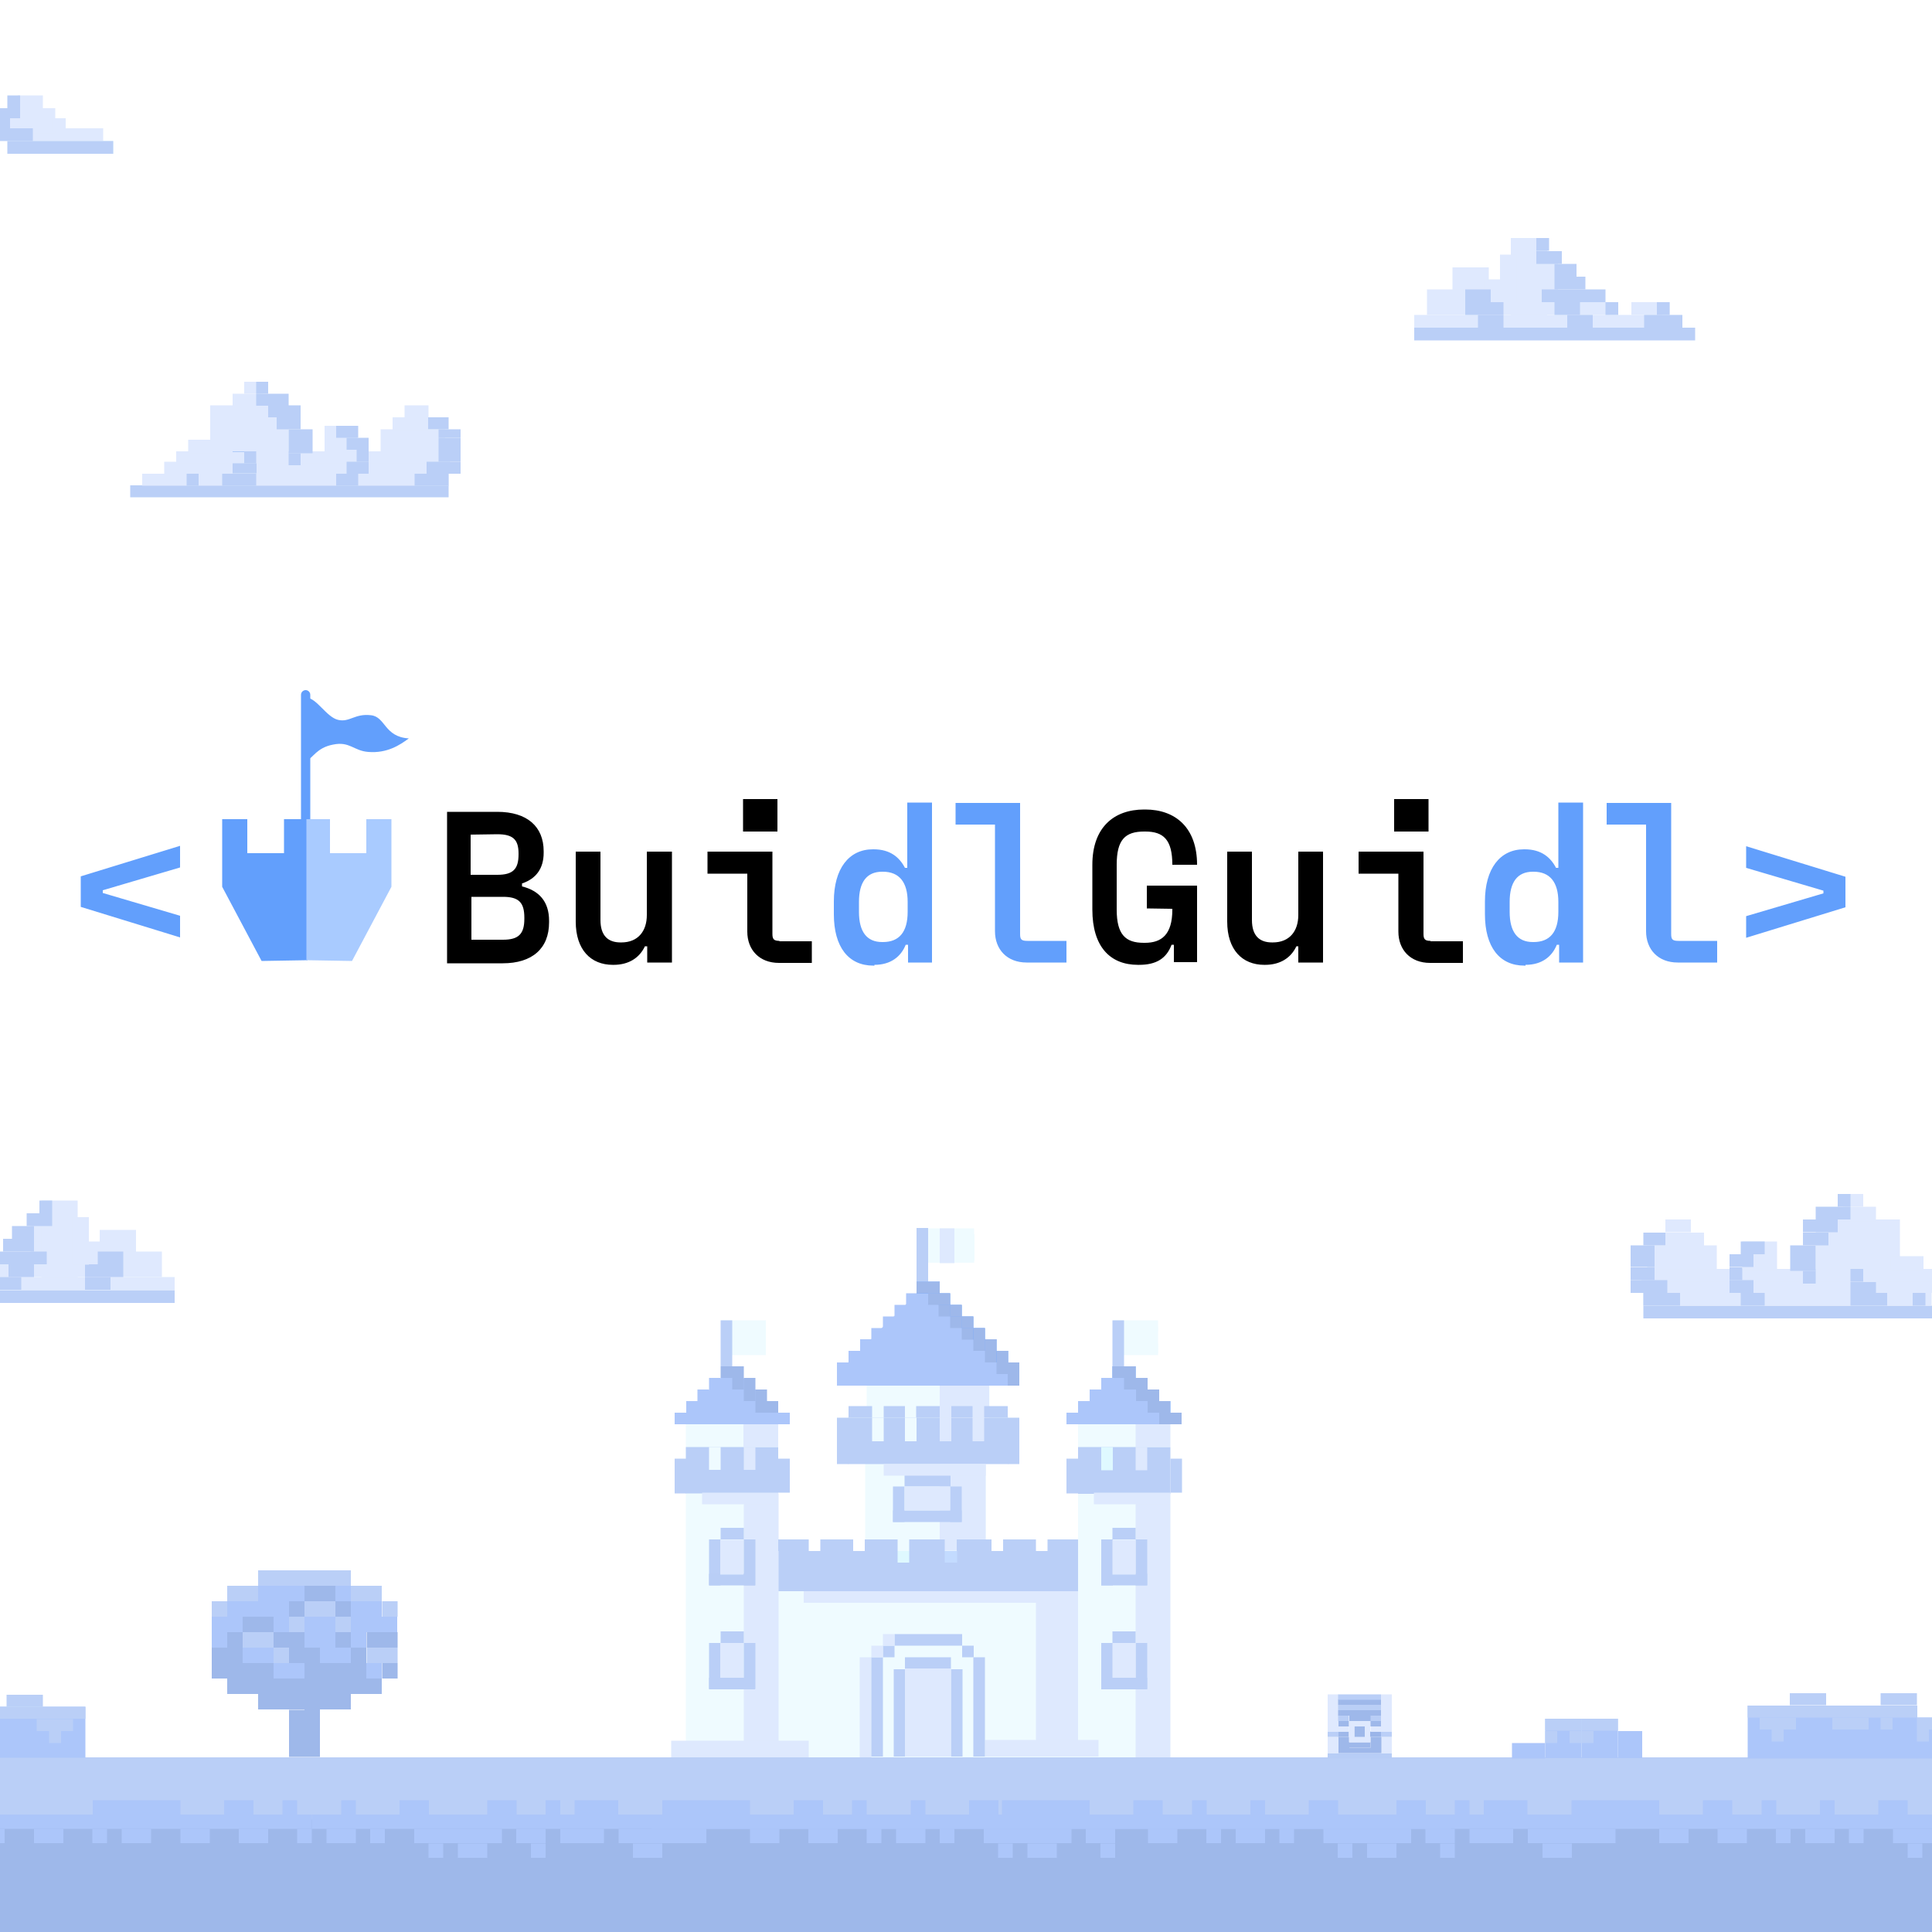 <?xml version="1.0" encoding="utf-8"?>
<!-- Generator: Adobe Illustrator 19.0.0, SVG Export Plug-In . SVG Version: 6.00 Build 0)  -->
<svg version="1.1" id="Layer_1" xmlns="http://www.w3.org/2000/svg" xmlns:xlink="http://www.w3.org/1999/xlink" x="0px" y="0px"
	 viewBox="0 0 500 500" style="enable-background:new 0 0 500 500;" xml:space="preserve">
<style type="text/css">
	.st0{fill:#FFFFFF;}
	.st1{fill:#629FFC;}
	.st2{fill:#A9CBFF;}
	.st3{fill:#ACC6FA;}
	.st4{fill:#DFF9FF;}
	.st5{fill:#EFFBFF;}
	.st6{fill:#BACFF7;}
	.st7{fill:#DEE9FE;}
	.st8{fill:#9EB8EA;}
	.st9{fill:#C3DBFF;}
	.st10{fill:#B9CEF6;}
	.st11{fill:#B7CDF6;}
	.st12{fill:#DFE9FE;}
	.st13{fill:#9AB5E9;}
	.st14{fill:#BACFF6;}
	.st15{fill:#7EAEF5;}
</style>
<rect x="0" class="st0" width="500" height="500"/>
<path class="st1" d="M80.3,214.8v-35c0-0.6-0.5-1.2-1.2-1.2c-0.6,0-1.2,0.5-1.2,1.2v35c0,0.6,0.5,1.2,1.2,1.2
	C79.8,216.1,80.3,215.5,80.3,214.8z"/>
<path class="st1" d="M67.7,248.7l-10.2-19.2V212H64v8.8h9.5V212h6.1v36.5L67.7,248.7z"/>
<path class="st2" d="M91.1,248.7l10.2-19.2V212h-6.5v8.8h-9.4V212h-6.1v36.5L91.1,248.7z"/>
<path class="st1" d="M79.4,180.6c2.5,0,5.1,5,8.1,5.7c3,0.7,4.3-1.7,8.5-1.2c3.8,0.4,3.4,5.6,9.8,6c-2.3,1.7-5.6,3.9-10.5,3.5
	c-3.8-0.3-4.8-2.8-9.1-1.9c-4.3,0.8-5.3,3.6-6.7,4C79.4,188.6,79.4,180.6,79.4,180.6z"/>
<path class="st1" d="M46.6,237l-20-5.9v-0.7l20-5.9v-5.6l-25.7,7.9v7.9l25.7,7.9V237z M226.3,249.7c4.3,0,6.9-2.2,8.1-5.2h0.6v4.6
	h6.2v-41.4h-6.4v16.9h-0.6c-1.4-2.7-3.8-4.8-8.1-4.8h-0.2c-6.2,0-10.1,5-10.1,13.5v3.3c0,8.5,3.8,13.3,10.2,13.3h0.3V249.7z
	 M228.3,243.8c-4,0-6-2.7-6-7.8v-2.6c0-5.1,2-7.8,6-7.8h0.2c4.2,0,6.4,2.7,6.4,7.8v2.6c0,5.2-2.2,7.8-6.4,7.8H228.3z M265.9,243.5
	c-1.6,0-1.9-0.4-1.9-1.8v-33.9h-16.7v5.6h10.2V241c0,4.7,3.1,8.1,8.2,8.1H276v-5.6L265.9,243.5L265.9,243.5z M394.8,249.7
	c4.3,0,6.9-2.2,8.1-5.2h0.6v4.6h6.2v-41.4h-6.4v16.9h-0.6c-1.4-2.7-3.8-4.8-8.1-4.8h-0.2c-6.2,0-10.1,5-10.1,13.5v3.3
	c0,8.5,3.8,13.3,10.2,13.3h0.3V249.7z M396.7,243.8c-4,0-6-2.7-6-7.8v-2.6c0-5.1,2-7.8,6-7.8h0.2c4.2,0,6.4,2.7,6.4,7.8v2.6
	c0,5.2-2.2,7.8-6.4,7.8H396.7z M434.4,243.5c-1.6,0-1.9-0.4-1.9-1.8v-33.9h-16.7v5.6H426V241c0,4.7,3.1,8.1,8.2,8.1h10.2v-5.6
	L434.4,243.5L434.4,243.5z M477.6,234.8v-7.9l-25.7-7.9v5.6l20,5.9v0.7l-20,5.9v5.6L477.6,234.8z"/>
<path d="M135.2,228.6c3.5-1.2,5.5-3.8,5.5-7.9v-0.4c0-6.4-4.3-10.2-12-10.2h-13v39.2h14.4c7.6,0,12-3.8,12-10.6v-0.4
	c0-5-2.6-7.8-7-8.9V228.6z M128.7,215.9c4.1,0,5.5,1.4,5.5,5v0.2c0,3.8-1.4,5.3-5.5,5.3h-6.9v-10.4L128.7,215.9L128.7,215.9z
	 M135.7,237.8c0,3.9-1.5,5.4-5.5,5.4H122v-11.1h8.2c4.1,0,5.5,1.5,5.5,5.4V237.8z M167.4,220.4v16.4c0,4.2-2.3,7.1-6.6,7.1h-0.2
	c-3.2,0-5.2-1.7-5.2-5.8v-17.7H149v18.1c0,7.3,3.9,11.2,9.6,11.2h0.2c3.9,0,6.7-1.8,8.1-4.8h0.6v4.2h6.4v-28.7H167.4z M192.3,206.8
	v8.4h8.9v-8.4H192.3z M201.8,243.5c-1.5,0-1.9-0.4-1.9-1.8v-21.3h-16.8v5.7h10.3v15c0,4.7,3.1,8.1,8.2,8.1h8.5v-5.6h-8.4V243.5z
	 M303.4,235.2v0.2c0,6.5-2.8,8.6-7.1,8.6H296c-4.7,0-7-2.1-7-8.6v-11.6c0-6.5,2.2-8.6,7.1-8.6h0.3c4.7,0,7,2.1,7,8.6h6.4
	c0-9.6-5.6-14.3-13.4-14.3h-0.3c-7.9,0-13.4,4.7-13.4,14.3v11.6c0,9.6,4.6,14.3,11.8,14.3h0.3c4.5,0,7.1-1.7,8.4-5.2h0.6v4.5h6
	v-19.8h-13v5.9L303.4,235.2L303.4,235.2z M336,220.4v16.4c0,4.2-2.3,7.1-6.6,7.1h-0.2c-3.2,0-5.2-1.7-5.2-5.8v-17.7h-6.4v18.1
	c0,7.3,3.9,11.2,9.6,11.2h0.2c3.9,0,6.7-1.8,8.1-4.8h0.5v4.2h6.4v-28.7H336z M360.8,206.8v8.4h8.9v-8.4H360.8z M370.3,243.5
	c-1.5,0-1.9-0.4-1.9-1.8v-21.3h-16.8v5.7h10.3v15c0,4.7,3.1,8.1,8.2,8.1h8.5v-5.6h-8.4V243.5z"/>
<g>
	<path class="st3" d="M295.1,357.8l-2.4-2.3l-2.8-0.5l-3.3,2.9l-2.6,2.9l-3.4,3.1v3.4h20.7v-3.4l-3.1-3.1L295.1,357.8z"/>
	<path class="st3" d="M193.6,357.8l-2.4-2.3l-2.8-0.5l-3.3,2.9l-2.6,2.9l-3.4,3.1v3.4h20.7v-3.4l-3.1-3.1L193.6,357.8z"/>
	<path class="st3" d="M244.4,335.7l-2.2-1.8l-3.2-0.6l-3,2.4l-2.8,3.4l-2.9,2.5l-3.4,3.4l-2.9,3.2l-3.4,3.4l-2.7,2.5l0.4,2.5l44,0.4
		v-2.9l-3.1-2.9l-2.9-3.5l-3.2-2.6l-2.4-2.9l-3.5-3L244.4,335.7z"/>
	<rect x="238.7" y="319.4" class="st4" width="11.7" height="5.9"/>
	<rect x="238.7" y="317.9" class="st5" width="13.4" height="5.9"/>
	<rect x="289.7" y="343.2" class="st5" width="8.7" height="5.9"/>
	<rect x="188.2" y="343.3" class="st5" width="8.7" height="5.9"/>
	<path class="st5" d="M256.1,356.6h-31.8v8.4l-4.7,1.9v9.1h4.3v25.4h-22.5v-33.7h-23.9v87.4h125.3v-57.4v-30.1H279v30.8l-6.7,1.8
		l-2.2,2.5l-3.9-2.5h-5.1l-3,2.5l-3-2.5V376h6l1.6-1.5l-0.3-6l-2.8-3h-3.5V356.6z"/>
	<rect x="201.4" y="401.4" class="st6" width="77.6" height="10.4"/>
	<rect x="279" y="374.5" class="st6" width="23.9" height="12.1"/>
	<rect x="177.5" y="374.5" class="st6" width="23.9" height="12"/>
	<rect x="219.5" y="366.9" class="st6" width="41.4" height="12"/>
	<rect x="243.2" y="358.6" class="st7" width="12.8" height="8.4"/>
	<rect x="243.2" y="378.9" class="st7" width="11.9" height="22.4"/>
	<rect x="293.9" y="368.5" class="st7" width="9" height="6"/>
	<rect x="293.9" y="386.6" class="st7" width="9" height="68.5"/>
	<rect x="268.1" y="411.8" class="st7" width="10.9" height="42.8"/>
	<rect x="192.4" y="368.5" class="st7" width="9" height="6"/>
	<rect x="192.5" y="386.5" class="st7" width="9" height="68.1"/>
	<rect x="254.9" y="450.3" class="st7" width="29.4" height="4.3"/>
	<rect x="173.7" y="450.5" class="st7" width="35.6" height="4.3"/>
	<rect x="222.5" y="428.9" class="st7" width="3" height="25.9"/>
	<rect x="246.1" y="432" class="st6" width="3" height="22.6"/>
	<rect x="231.3" y="432" class="st6" width="3" height="22.6"/>
	<rect x="234.2" y="428.9" class="st6" width="11.9" height="3"/>
	<rect x="245.9" y="384.7" class="st6" width="3" height="9.2"/>
	<rect x="231.1" y="384.7" class="st6" width="3" height="9.2"/>
	<rect x="234.1" y="381.7" class="st6" width="11.9" height="3"/>
	<rect x="231.1" y="390.9" class="st6" width="17.8" height="3"/>
	<rect x="260.8" y="366.9" class="st6" width="3" height="12"/>
	<rect x="216.6" y="366.9" class="st6" width="3" height="12"/>
	<rect x="254.7" y="363.9" class="st6" width="6.1" height="3"/>
	<rect x="260.8" y="352.6" class="st1" width="3" height="3"/>
	<rect x="216.6" y="352.6" class="st3" width="3" height="3"/>
	<rect x="254.9" y="346.6" class="st1" width="3" height="3"/>
	<rect x="254.9" y="346.6" class="st8" width="3" height="3"/>
	<rect x="254.9" y="349.6" class="st8" width="3" height="3"/>
	<rect x="248.9" y="340.7" class="st1" width="3" height="3"/>
	<rect x="248.9" y="340.7" class="st8" width="3" height="3"/>
	<rect x="248.9" y="343.7" class="st8" width="3" height="3"/>
	<rect x="257.9" y="349.6" class="st1" width="3" height="3"/>
	<rect x="257.9" y="349.6" class="st8" width="3" height="3"/>
	<rect x="257.9" y="352.6" class="st8" width="3" height="3"/>
	<rect x="251.9" y="343.7" class="st1" width="3" height="3"/>
	<rect x="251.9" y="343.7" class="st8" width="3" height="3"/>
	<rect x="251.9" y="346.6" class="st8" width="3" height="3"/>
	<rect x="245.9" y="337.7" class="st1" width="3" height="3"/>
	<rect x="245.9" y="337.7" class="st8" width="3" height="3"/>
	<rect x="245.9" y="340.7" class="st8" width="3" height="3"/>
	<rect x="242.9" y="334.7" class="st1" width="3" height="3"/>
	<rect x="242.9" y="334.7" class="st8" width="3" height="3"/>
	<rect x="242.9" y="337.7" class="st8" width="3" height="3"/>
	<rect x="249.2" y="319.4" class="st5" width="3" height="6.9"/>
	<rect x="222.6" y="346.6" class="st3" width="3" height="3"/>
	<rect x="228.5" y="340.7" class="st3" width="3" height="3"/>
	<rect x="219.6" y="349.6" class="st3" width="3" height="3"/>
	<rect x="225.5" y="343.7" class="st3" width="3" height="3"/>
	<rect x="231.5" y="337.7" class="st3" width="3" height="3"/>
	<rect x="234.5" y="334.7" class="st3" width="3" height="3"/>
	<rect x="219.6" y="363.9" class="st6" width="6.1" height="3"/>
	<rect x="228.7" y="363.9" class="st6" width="5.5" height="3"/>
	<rect x="223.8" y="398.4" class="st6" width="8.5" height="3"/>
	<rect x="235.3" y="398.4" class="st6" width="9.2" height="3"/>
	<rect x="247.6" y="398.4" class="st6" width="9" height="3"/>
	<rect x="259.6" y="398.4" class="st6" width="8.5" height="3"/>
	<rect x="271.1" y="398.4" class="st6" width="7.9" height="3"/>
	<rect x="212.3" y="398.4" class="st6" width="8.5" height="3"/>
	<rect x="201.4" y="398.4" class="st6" width="7.9" height="3"/>
	<rect x="237.1" y="363.9" class="st6" width="6.1" height="3"/>
	<rect x="232.3" y="401.4" class="st4" width="3" height="3"/>
	<rect x="234.2" y="366.9" class="st5" width="3" height="6.1"/>
	<rect x="244.5" y="401.4" class="st9" width="3.2" height="3"/>
	<rect x="246.2" y="363.9" class="st6" width="5.5" height="3"/>
	<rect x="225.7" y="366.9" class="st5" width="3" height="6.1"/>
	<rect x="243.2" y="366.9" class="st7" width="3" height="6.1"/>
	<rect x="251.7" y="366.9" class="st7" width="3" height="6.1"/>
	<rect x="216.6" y="355.6" class="st3" width="47.2" height="3"/>
	<rect x="239.2" y="323.8" class="st5" width="12.9" height="3"/>
	<rect x="237.2" y="317.8" class="st6" width="3" height="13.9"/>
	<rect x="237.2" y="331.7" class="st1" width="6" height="3"/>
	<rect x="237.2" y="331.7" class="st8" width="6" height="3"/>
	<rect x="240.2" y="334.7" class="st8" width="3" height="3"/>
	<rect x="293.9" y="398.4" class="st6" width="3" height="11.9"/>
	<rect x="285" y="398.4" class="st6" width="3" height="11.9"/>
	<rect x="287.9" y="395.4" class="st6" width="6" height="3"/>
	<rect x="285" y="407.3" class="st6" width="11.9" height="3"/>
	<rect x="276" y="377.5" class="st6" width="3" height="9"/>
	<rect x="279" y="362.6" class="st3" width="3" height="3"/>
	<rect x="296.7" y="343.3" class="st5" width="3" height="6.9"/>
	<rect x="288.2" y="341.7" class="st5" width="11.5" height="3"/>
	<rect x="288.2" y="347.7" class="st5" width="11.5" height="3"/>
	<rect x="287.9" y="341.7" class="st6" width="3" height="11.9"/>
	<rect x="299.9" y="362.6" class="st1" width="3" height="6"/>
	<rect x="302.9" y="377.5" class="st6" width="3" height="8.8"/>
	<rect x="293.9" y="374.5" class="st7" width="3" height="6"/>
	<rect x="285" y="374.5" class="st4" width="3" height="6"/>
	<rect x="287.9" y="353.6" class="st1" width="6" height="3"/>
	<rect x="282" y="359.6" class="st3" width="3" height="3"/>
	<rect x="296.9" y="359.6" class="st1" width="3" height="3"/>
	<rect x="293.9" y="356.6" class="st1" width="3" height="3"/>
	<rect x="285" y="356.6" class="st3" width="3" height="3"/>
	<rect x="276" y="365.6" class="st3" width="29.8" height="3"/>
	<rect x="293.9" y="425.2" class="st6" width="3" height="11.9"/>
	<rect x="285" y="425.2" class="st6" width="3" height="11.9"/>
	<rect x="287.9" y="422.2" class="st6" width="6" height="3"/>
	<rect x="285" y="434.2" class="st6" width="11.9" height="3"/>
	<rect x="287.9" y="353.6" class="st8" width="6" height="3"/>
	<rect x="297" y="359.6" class="st8" width="3" height="3"/>
	<rect x="294" y="356.6" class="st8" width="3" height="3"/>
	<rect x="290.9" y="356.6" class="st8" width="3.1" height="3"/>
	<rect x="297" y="362.6" class="st8" width="5.8" height="3"/>
	<rect x="300" y="365.6" class="st8" width="5.8" height="3"/>
	<rect x="294" y="359.6" class="st8" width="3" height="3"/>
	<rect x="195.2" y="343.3" class="st5" width="3" height="6.9"/>
	<rect x="186.7" y="341.7" class="st5" width="11.5" height="3"/>
	<rect x="186.7" y="347.7" class="st5" width="11.5" height="3"/>
	<rect x="186.5" y="341.7" class="st6" width="3" height="11.9"/>
	<rect x="192.5" y="398.4" class="st10" width="3" height="11.9"/>
	<rect x="183.5" y="398.4" class="st6" width="3" height="11.9"/>
	<rect x="186.5" y="395.4" class="st6" width="6" height="3"/>
	<rect x="183.5" y="407.3" class="st10" width="11.9" height="3"/>
	<rect x="174.6" y="377.5" class="st6" width="3" height="9"/>
	<rect x="177.6" y="362.6" class="st3" width="3" height="6"/>
	<rect x="198.4" y="362.6" class="st8" width="3" height="6"/>
	<rect x="201.4" y="377.5" class="st6" width="3" height="8.8"/>
	<rect x="192.5" y="374.5" class="st7" width="3" height="5.9"/>
	<rect x="183.5" y="374.5" class="st5" width="3" height="5.9"/>
	<rect x="186.5" y="353.6" class="st8" width="6" height="3"/>
	<rect x="180.5" y="359.6" class="st3" width="3" height="3"/>
	<rect x="195.5" y="359.6" class="st8" width="3" height="3"/>
	<rect x="192.5" y="356.6" class="st8" width="3" height="3"/>
	<rect x="183.5" y="356.6" class="st3" width="3" height="3"/>
	<rect x="174.6" y="365.6" class="st3" width="29.8" height="3"/>
	<rect x="192.5" y="425.2" class="st6" width="3" height="11.9"/>
	<rect x="183.5" y="425.2" class="st6" width="3" height="11.9"/>
	<rect x="186.5" y="422.2" class="st6" width="6" height="3"/>
	<rect x="183.5" y="434.2" class="st6" width="11.9" height="3"/>
	<rect x="189.5" y="356.6" class="st8" width="3" height="3"/>
	<rect x="195.5" y="362.6" class="st8" width="3" height="3"/>
	<rect x="192.5" y="359.6" class="st8" width="3" height="3"/>
	<rect x="225.5" y="428.9" class="st6" width="3" height="25.7"/>
	<rect x="251.9" y="428.9" class="st6" width="3" height="25.7"/>
	<rect x="231.5" y="422.9" class="st6" width="17.5" height="3"/>
	<rect x="228.5" y="425.9" class="st6" width="3" height="3"/>
	<rect x="249" y="425.9" class="st6" width="3" height="3"/>
	<rect x="260.8" y="352.6" class="st8" width="3" height="6"/>
	<rect x="243.2" y="317.9" class="st7" width="3.8" height="9"/>
	<rect x="234.2" y="431.8" class="st7" width="11.9" height="22.8"/>
	<rect x="287.9" y="425.2" class="st7" width="6" height="9"/>
	<rect x="186.4" y="425.2" class="st7" width="6" height="9"/>
	<rect x="287.9" y="398.5" class="st7" width="6" height="9"/>
	<rect x="186.4" y="398.5" class="st7" width="6" height="9"/>
	<rect x="234.1" y="384.7" class="st7" width="11.8" height="6.2"/>
	<rect x="225.5" y="425.9" class="st7" width="3" height="3"/>
	<rect x="228.5" y="422.9" class="st7" width="3" height="3"/>
	<rect x="228.7" y="378.9" class="st7" width="26.4" height="3"/>
	<rect x="181.7" y="386.3" class="st7" width="19.7" height="3"/>
	<rect x="283.1" y="386.3" class="st7" width="19.7" height="3"/>
	<rect x="208" y="411.8" class="st7" width="71" height="3"/>
	<rect x="0" y="454.8" class="st6" width="500" height="31.4"/>
	<rect x="0" y="470.9" class="st8" width="500" height="29.1"/>
	<rect x="168.6" y="469.6" class="st3" width="147.4" height="3.7"/>
	<rect x="297.1" y="473.3" class="st3" width="7.6" height="3.7"/>
	<rect x="259.3" y="465.9" class="st3" width="22.7" height="3.7"/>
	<rect x="293.3" y="465.9" class="st3" width="7.6" height="3.7"/>
	<rect x="308.5" y="465.9" class="st3" width="3.8" height="3.7"/>
	<rect x="312.2" y="473.3" class="st3" width="3.8" height="3.7"/>
	<rect x="316" y="469.6" class="st3" width="147.4" height="3.7"/>
	<rect x="323.6" y="465.9" class="st3" width="3.8" height="3.7"/>
	<rect x="331.1" y="473.3" class="st3" width="3.8" height="3.7"/>
	<rect x="346.2" y="477.1" class="st3" width="3.8" height="3.7"/>
	<rect x="338.7" y="465.9" class="st3" width="7.6" height="3.7"/>
	<rect x="319.8" y="473.3" class="st3" width="7.6" height="3.7"/>
	<rect x="361.4" y="465.9" class="st3" width="7.6" height="3.7"/>
	<rect x="353.8" y="477.1" class="st3" width="7.6" height="3.7"/>
	<rect x="368.9" y="473.3" class="st3" width="7.6" height="3.7"/>
	<rect x="399.2" y="477.1" class="st3" width="7.6" height="3.7"/>
	<rect x="429.4" y="473.3" class="st3" width="7.6" height="3.7"/>
	<rect x="444.5" y="473.3" class="st3" width="7.6" height="3.7"/>
	<rect x="384" y="465.9" class="st3" width="11.3" height="3.7"/>
	<rect x="380.3" y="473.3" class="st3" width="11.3" height="3.7"/>
	<rect x="376.5" y="465.9" class="st3" width="3.8" height="3.7"/>
	<rect x="372.7" y="477.1" class="st3" width="3.8" height="3.7"/>
	<rect x="406.7" y="465.9" class="st3" width="22.7" height="3.7"/>
	<rect x="395.4" y="473.3" class="st3" width="22.7" height="3.7"/>
	<rect x="342.5" y="473.3" class="st3" width="22.7" height="3.7"/>
	<rect x="440.7" y="465.9" class="st3" width="7.6" height="3.7"/>
	<rect x="455.9" y="465.9" class="st3" width="3.8" height="3.7"/>
	<rect x="459.6" y="473.3" class="st3" width="3.8" height="3.7"/>
	<rect x="463.4" y="469.6" class="st3" width="36.6" height="3.7"/>
	<rect x="471" y="465.9" class="st3" width="3.8" height="3.7"/>
	<rect x="478.5" y="473.3" class="st3" width="3.8" height="3.7"/>
	<rect x="493.7" y="477.1" class="st3" width="3.8" height="3.7"/>
	<rect x="486.1" y="465.9" class="st3" width="7.6" height="3.7"/>
	<rect x="467.2" y="473.3" class="st3" width="7.6" height="3.7"/>
	<rect x="489.9" y="473.3" class="st3" width="10.1" height="3.7"/>
	<rect x="0" y="469.6" class="st3" width="80.7" height="3.7"/>
	<rect x="46.7" y="473.3" class="st3" width="7.6" height="3.7"/>
	<rect x="61.8" y="473.3" class="st3" width="7.6" height="3.7"/>
	<rect x="24" y="465.9" class="st3" width="22.7" height="3.7"/>
	<rect x="58" y="465.9" class="st3" width="7.6" height="3.7"/>
	<rect x="73.1" y="465.9" class="st3" width="3.8" height="3.7"/>
	<rect x="76.9" y="473.3" class="st3" width="3.8" height="3.7"/>
	<rect x="80.7" y="469.6" class="st3" width="147.4" height="3.7"/>
	<rect x="88.3" y="465.9" class="st3" width="3.8" height="3.7"/>
	<rect x="95.8" y="473.3" class="st3" width="3.8" height="3.7"/>
	<rect x="110.9" y="477.1" class="st3" width="3.8" height="3.7"/>
	<rect x="103.4" y="465.9" class="st3" width="7.6" height="3.7"/>
	<rect x="84.5" y="473.3" class="st3" width="7.6" height="3.7"/>
	<rect x="0" y="473.3" class="st3" width="1.2" height="3.7"/>
	<rect x="8.8" y="473.3" class="st3" width="7.6" height="3.7"/>
	<rect x="23.9" y="473.3" class="st3" width="3.8" height="3.7"/>
	<rect x="31.5" y="473.3" class="st3" width="7.6" height="3.7"/>
	<rect x="126.1" y="465.9" class="st3" width="7.6" height="3.7"/>
	<rect x="118.5" y="477.1" class="st3" width="7.6" height="3.7"/>
	<rect x="133.6" y="473.3" class="st3" width="7.6" height="3.7"/>
	<rect x="163.8" y="477.1" class="st3" width="7.6" height="3.7"/>
	<rect x="194.1" y="473.3" class="st3" width="7.6" height="3.7"/>
	<rect x="209.2" y="473.3" class="st3" width="7.6" height="3.7"/>
	<rect x="148.7" y="465.9" class="st3" width="11.3" height="3.7"/>
	<rect x="145" y="473.3" class="st3" width="11.3" height="3.7"/>
	<rect x="141.2" y="465.9" class="st3" width="3.8" height="3.7"/>
	<rect x="137.4" y="477.1" class="st3" width="3.8" height="3.7"/>
	<rect x="171.4" y="465.9" class="st3" width="22.7" height="3.7"/>
	<rect x="160.1" y="473.3" class="st3" width="22.7" height="3.7"/>
	<rect x="107.2" y="473.3" class="st3" width="22.7" height="3.7"/>
	<rect x="205.4" y="465.9" class="st3" width="7.6" height="3.7"/>
	<rect x="220.5" y="465.9" class="st3" width="3.8" height="3.7"/>
	<rect x="224.3" y="473.3" class="st3" width="3.8" height="3.7"/>
	<rect x="228.1" y="469.6" class="st3" width="147.4" height="3.7"/>
	<rect x="235.7" y="465.9" class="st3" width="3.8" height="3.7"/>
	<rect x="243.2" y="473.3" class="st3" width="3.8" height="3.7"/>
	<rect x="258.3" y="477.1" class="st3" width="3.8" height="3.7"/>
	<rect x="250.8" y="465.9" class="st3" width="7.6" height="3.7"/>
	<rect x="231.9" y="473.3" class="st3" width="7.6" height="3.7"/>
	<rect x="265.9" y="477.1" class="st3" width="7.6" height="3.7"/>
	<rect x="281" y="473.3" class="st3" width="7.6" height="3.7"/>
	<rect x="284.8" y="477.1" class="st3" width="3.8" height="3.7"/>
	<rect x="254.6" y="473.3" class="st3" width="22.7" height="3.7"/>
</g>
<path class="st11" d="M360.2,453.7h-16.6v1.4h16.6V453.7z"/>
<path class="st12" d="M346.4,449.5h-2.8v4.2h2.8V449.5z"/>
<path class="st8" d="M354.7,450.9h-5.5v1.4h5.5V450.9z"/>
<path class="st12" d="M360.2,449.5h-2.8v4.2h2.8V449.5z"/>
<path class="st8" d="M354.7,449.5v2.8h-5.5v-2.8h-2.8v4.2h11.1v-4.2H354.7z"/>
<path class="st6" d="M360.2,448.1h-2.8v1.4h2.8V448.1z"/>
<path class="st13" d="M357.4,448.1h-2.8v1.4h2.8V448.1z"/>
<path class="st8" d="M353.3,446.8h-2.8v2.8h2.8V446.8z"/>
<path class="st8" d="M349.1,448.1h-2.8v1.4h2.8V448.1z"/>
<path class="st6" d="M346.4,448.1h-2.8v1.4h2.8V448.1z"/>
<path class="st12" d="M360.2,446.8h-5.5v1.4h5.5V446.8z"/>
<path class="st12" d="M353.3,449.5h-2.8v-2.8h-1.4v4.2h5.5v-4.2h-1.4V449.5z"/>
<path class="st12" d="M349.1,446.8h-5.5v1.4h5.5V446.8z"/>
<path class="st8" d="M357.4,445.4h-2.8v1.4h2.8V445.4z"/>
<path class="st12" d="M354.7,445.4h-5.5v1.4h5.5V445.4z"/>
<path class="st8" d="M349.1,445.4h-2.8v1.4h2.8V445.4z"/>
<path class="st12" d="M346.4,438.5h-2.8v8.3h2.8V438.5z"/>
<path class="st10" d="M357.4,444h-2.8v1.4h2.8V444z"/>
<path class="st8" d="M354.7,444h-5.5v1.4h5.5V444z"/>
<path class="st10" d="M349.1,444h-2.8v1.4h2.8V444z"/>
<path class="st8" d="M357.4,442.6h-11.1v1.4h11.1V442.6z"/>
<path class="st14" d="M357.4,441.2h-11.1v1.4h11.1V441.2z"/>
<path class="st8" d="M357.4,439.8h-11.1v1.4h11.1V439.8z"/>
<path class="st12" d="M360.2,438.5h-2.8v8.3h2.8V438.5z"/>
<path class="st6" d="M357.4,438.5h-11.1v1.4h11.1V438.5z"/>
<rect x="33.7" y="125.6" class="st6" width="82.4" height="3.1"/>
<rect x="36.8" y="122.6" class="st12" width="79.3" height="3.1"/>
<rect x="42.5" y="119.5" class="st12" width="73.6" height="3.1"/>
<rect x="45.6" y="116.8" class="st12" width="70.9" height="3.1"/>
<rect x="60.2" y="113.8" class="st15" width="3.1" height="3.1"/>
<rect x="63.2" y="116.8" class="st6" width="3.1" height="3.1"/>
<rect x="60.2" y="119.9" class="st6" width="6.2" height="2.6"/>
<rect x="57.5" y="122.6" class="st6" width="8.8" height="3.1"/>
<rect x="48.3" y="122.6" class="st6" width="3.1" height="3.1"/>
<rect x="98.5" y="111.1" class="st12" width="16.7" height="5.7"/>
<rect x="101.6" y="108" class="st12" width="9.2" height="3.5"/>
<rect x="104.7" y="104.9" class="st12" width="6.2" height="3.1"/>
<rect x="107.3" y="122.6" class="st6" width="8.8" height="3.1"/>
<rect x="110.4" y="119.5" class="st6" width="8.8" height="3.1"/>
<rect x="113.5" y="116.4" class="st6" width="5.7" height="3.1"/>
<rect x="113.5" y="113.3" class="st6" width="5.7" height="3.1"/>
<rect x="113.5" y="111.1" class="st6" width="5.7" height="2.2"/>
<rect x="110.8" y="108" class="st6" width="5.3" height="3.1"/>
<rect x="84" y="110.2" class="st12" width="8.4" height="7"/>
<rect x="54.4" y="104.9" class="st12" width="20.3" height="11.9"/>
<rect x="87" y="122.6" class="st6" width="5.7" height="3.1"/>
<rect x="89.7" y="119.5" class="st6" width="5.7" height="3.1"/>
<rect x="89.7" y="113.3" class="st6" width="5.7" height="3.1"/>
<rect x="87" y="110.2" class="st6" width="5.7" height="3.1"/>
<rect x="92.3" y="116.4" class="st6" width="3.1" height="3.1"/>
<rect x="48.7" y="113.8" class="st12" width="7.9" height="3.5"/>
<rect x="60.2" y="101.9" class="st12" width="7.9" height="3.5"/>
<rect x="63.2" y="98.8" class="st12" width="4.4" height="3.1"/>
<rect x="69.4" y="104.9" class="st6" width="8.4" height="3.1"/>
<rect x="66.3" y="101.9" class="st6" width="8.4" height="3.1"/>
<rect x="71.6" y="108" class="st6" width="6.2" height="3.1"/>
<rect x="74.7" y="111.1" class="st6" width="6.2" height="3.1"/>
<rect x="74.7" y="114.2" class="st6" width="6.2" height="3.1"/>
<rect x="74.7" y="117.3" class="st6" width="3.1" height="3.1"/>
<rect x="66.3" y="98.8" class="st6" width="3.1" height="3.1"/>
<rect x="425.3" y="337.9" class="st6" width="74.7" height="3.3"/>
<rect x="425.3" y="334.6" class="st12" width="74.6" height="3.3"/>
<rect x="425.3" y="331.3" class="st12" width="74.7" height="3.3"/>
<rect x="424.8" y="328.4" class="st12" width="75.2" height="3.3"/>
<rect x="482.2" y="325.1" class="st15" width="3.3" height="3.3"/>
<rect x="478.9" y="328.4" class="st6" width="3.3" height="3.3"/>
<rect x="478.9" y="331.8" class="st6" width="6.6" height="2.8"/>
<rect x="478.9" y="334.6" class="st6" width="9.5" height="3.3"/>
<rect x="495" y="334.6" class="st6" width="3.3" height="3.3"/>
<rect x="426.3" y="322.3" class="st12" width="18" height="6.2"/>
<rect x="431" y="319" class="st12" width="10" height="3.8"/>
<rect x="431" y="315.6" class="st12" width="6.6" height="3.3"/>
<rect x="425.3" y="334.6" class="st6" width="9.5" height="3.3"/>
<rect x="422" y="331.3" class="st6" width="9.5" height="3.3"/>
<rect x="422" y="328" class="st6" width="6.2" height="3.3"/>
<rect x="422" y="324.6" class="st6" width="6.2" height="3.3"/>
<rect x="422" y="322.3" class="st6" width="6.2" height="2.4"/>
<rect x="425.3" y="319" class="st6" width="5.7" height="3.3"/>
<rect x="450.9" y="321.3" class="st12" width="9" height="7.6"/>
<rect x="469.9" y="315.6" class="st12" width="21.8" height="12.8"/>
<rect x="450.5" y="334.6" class="st6" width="6.2" height="3.3"/>
<rect x="447.6" y="331.3" class="st6" width="6.2" height="3.3"/>
<rect x="447.6" y="324.6" class="st6" width="6.2" height="3.3"/>
<rect x="450.5" y="321.3" class="st6" width="6.2" height="3.3"/>
<rect x="447.6" y="328" class="st6" width="3.3" height="3.3"/>
<rect x="489.3" y="325.1" class="st12" width="8.5" height="3.8"/>
<rect x="477" y="312.3" class="st12" width="8.5" height="3.8"/>
<rect x="477.5" y="309" class="st12" width="4.7" height="3.3"/>
<rect x="466.6" y="315.6" class="st6" width="9" height="3.3"/>
<rect x="469.9" y="312.3" class="st6" width="9" height="3.3"/>
<rect x="466.6" y="319" class="st6" width="6.6" height="3.3"/>
<rect x="463.3" y="322.3" class="st6" width="6.6" height="3.3"/>
<rect x="463.3" y="325.6" class="st6" width="6.6" height="3.3"/>
<rect x="466.6" y="328.9" class="st6" width="3.3" height="3.3"/>
<rect x="475.6" y="309" class="st6" width="3.3" height="3.3"/>
<rect x="399.7" y="67.3" class="st12" width="3.5" height="6.4"/>
<rect x="375.9" y="69.2" class="st12" width="9.4" height="7.1"/>
<rect x="384.1" y="72.3" class="st12" width="19.1" height="6.4"/>
<rect x="369.3" y="74.9" class="st12" width="10.4" height="3.3"/>
<rect x="391" y="61.6" class="st12" width="9.4" height="23.1"/>
<rect x="422.2" y="78.2" class="st12" width="9.9" height="3.3"/>
<rect x="369.3" y="78.2" class="st12" width="47.2" height="3.3"/>
<rect x="366" y="81.5" class="st12" width="64.2" height="3.3"/>
<rect x="366" y="84.8" class="st6" width="72.7" height="3.3"/>
<rect x="425.5" y="81.5" class="st6" width="9.9" height="3.3"/>
<rect x="402.3" y="78.2" class="st6" width="6.6" height="3.3"/>
<rect x="402.3" y="71.6" class="st6" width="8" height="3.3"/>
<rect x="402.3" y="68.3" class="st6" width="5.7" height="3.3"/>
<rect x="405.6" y="81.5" class="st6" width="6.6" height="3.3"/>
<rect x="382.5" y="81.5" class="st6" width="6.6" height="3.3"/>
<rect x="379.2" y="74.9" class="st6" width="6.6" height="3.3"/>
<rect x="397.6" y="65" class="st6" width="6.6" height="3.3"/>
<rect x="379.2" y="78.2" class="st6" width="9.9" height="3.3"/>
<rect x="399" y="74.9" class="st6" width="16.5" height="3.3"/>
<rect x="428.8" y="78.2" class="st6" width="3.3" height="3.3"/>
<rect x="415.5" y="78.2" class="st6" width="3.3" height="3.3"/>
<rect x="397.6" y="61.6" class="st6" width="3.3" height="3.3"/>
<rect x="388.2" y="65.9" class="st12" width="4.3" height="12.3"/>
<rect x="7.9" y="316.4" class="st12" width="3.5" height="6.4"/>
<rect x="25.8" y="318.3" class="st12" width="9.4" height="7.1"/>
<rect x="7.9" y="321.3" class="st12" width="19.1" height="6.4"/>
<rect x="31.5" y="323.9" class="st12" width="10.4" height="3.3"/>
<rect x="10.7" y="310.7" class="st12" width="9.4" height="23.1"/>
<rect x="0" y="327.2" class="st12" width="41.9" height="3.3"/>
<rect x="0" y="330.5" class="st12" width="45.2" height="3.3"/>
<rect x="0" y="333.9" class="st6" width="45.2" height="3.3"/>
<rect x="2.2" y="327.2" class="st6" width="6.6" height="3.3"/>
<rect x="0.8" y="320.6" class="st6" width="8" height="3.3"/>
<rect x="3.1" y="317.3" class="st6" width="5.7" height="3.3"/>
<rect x="0" y="330.5" class="st6" width="5.5" height="3.3"/>
<rect x="22" y="330.5" class="st6" width="6.6" height="3.3"/>
<rect x="25.3" y="323.9" class="st6" width="6.6" height="3.3"/>
<rect x="6.9" y="314" class="st6" width="6.6" height="3.3"/>
<rect x="22" y="327.2" class="st6" width="9.9" height="3.3"/>
<rect x="0" y="323.9" class="st6" width="12.1" height="3.3"/>
<rect x="10.2" y="310.7" class="st6" width="3.3" height="3.3"/>
<rect x="18.7" y="315" class="st12" width="4.3" height="12.3"/>
<rect x="2.6" y="36.5" class="st4" width="26.7" height="3.3"/>
<rect x="2.6" y="33.2" class="st12" width="24.1" height="3.3"/>
<rect x="0.6" y="28" class="st12" width="13.7" height="6.5"/>
<rect x="13.7" y="30.6" class="st12" width="3.3" height="3.3"/>
<rect x="4.6" y="24.7" class="st12" width="6.5" height="3.3"/>
<rect x="1.9" y="36.5" class="st6" width="27.4" height="3.3"/>
<rect x="0" y="33.2" class="st6" width="8.5" height="3.3"/>
<rect x="0" y="28" class="st6" width="2.6" height="6.5"/>
<rect x="1.9" y="24.7" class="st6" width="3.3" height="5.9"/>
<rect x="452.3" y="441.4" class="st3" width="43.9" height="13.7"/>
<rect x="496.1" y="444.5" class="st3" width="3.9" height="10.6"/>
<rect x="452.3" y="441.4" class="st6" width="43.9" height="3.1"/>
<rect x="496.1" y="444.5" class="st6" width="3.9" height="3.1"/>
<rect x="474.2" y="444.5" class="st6" width="9.4" height="3.1"/>
<rect x="463.2" y="438.2" class="st6" width="9.4" height="3.1"/>
<rect x="486.7" y="438.2" class="st6" width="9.4" height="3.1"/>
<rect x="455.4" y="444.5" class="st6" width="9.4" height="3.1"/>
<rect x="458.5" y="447.6" class="st6" width="3.1" height="3.1"/>
<rect x="486.7" y="444.5" class="st6" width="3.1" height="3.1"/>
<rect x="496.1" y="447.6" class="st6" width="3.1" height="3.1"/>
<rect x="0" y="441.7" class="st3" width="22.1" height="13.2"/>
<rect x="0" y="441.7" class="st6" width="22.1" height="3.1"/>
<rect x="1.7" y="438.6" class="st6" width="9.4" height="3.1"/>
<rect x="9.5" y="444.9" class="st6" width="9.4" height="3.1"/>
<rect x="12.7" y="448" class="st6" width="3.1" height="3.1"/>
<rect x="399.9" y="444.8" class="st3" width="9.4" height="10.2"/>
<rect x="409.3" y="444.8" class="st3" width="9.4" height="10.2"/>
<rect x="418.7" y="448" class="st3" width="6.3" height="7"/>
<rect x="399.9" y="444.8" class="st6" width="9.4" height="3.1"/>
<rect x="409.3" y="444.8" class="st6" width="9.4" height="3.1"/>
<rect x="406.2" y="448" class="st6" width="3.1" height="3.1"/>
<rect x="399.9" y="448" class="st6" width="3.1" height="3.1"/>
<rect x="409.3" y="448" class="st6" width="3.1" height="3.1"/>
<rect x="391.3" y="451.1" class="st3" width="8.6" height="4"/>
<path class="st8" d="M78.8,438.4v4.1h-4v12.2h8v-16.3H78.8z"/>
<path class="st8" d="M78.8,438.4h-4v4h4V438.4z"/>
<path class="st8" d="M86.8,434.4h-4v4h4V434.4z"/>
<path class="st8" d="M82.8,434.4h-4v4h4V434.4z"/>
<path class="st8" d="M78.8,438.4v-4h-8v-4h-12v-4h-4v8h4v4h8v4h8v-4H78.8z"/>
<path class="st8" d="M102.9,430.4h-4v4h4V430.4z"/>
<path class="st3" d="M98.8,430.4h-4v4h4V430.4z"/>
<path class="st8" d="M94.8,426.4h-4v4h-8v-4h-4v-4h-8v4h4v4h4v4h8v4h-4v4h8v-4h8v-4h-4V426.4z"/>
<path class="st3" d="M78.8,430.4h-8v4h8V430.4z"/>
<path class="st6" d="M102.9,426.4h-8v4h8V426.4z"/>
<path class="st6" d="M74.8,426.4h-4v4h4V426.4z"/>
<path class="st3" d="M70.8,426.4h-8v4h8V426.4z"/>
<path class="st8" d="M62.8,426.4h-4v4h4V426.4z"/>
<path class="st8" d="M102.9,422.4h-8v4h8V422.4z"/>
<path class="st8" d="M90.8,422.4h-4v4h4V422.4z"/>
<path class="st3" d="M86.8,418.4h-8v8h4v4h8v-4h-4V418.4z"/>
<path class="st6" d="M70.8,422.4h-8v4h8V422.4z"/>
<path class="st8" d="M62.8,422.4h-4v4h4V422.4z"/>
<path class="st3" d="M58.8,422.4h4v-4h8v4h4v-8h4v-4h-12v4h-8v4h-4v8h4V422.4z"/>
<path class="st6" d="M90.8,418.4h-4v4h4V418.4z"/>
<path class="st6" d="M78.8,418.4h-4v4h4V418.4z"/>
<path class="st8" d="M70.8,418.4h-8v4h8V418.4z"/>
<path class="st6" d="M102.9,414.4h-4v4h4V414.4z"/>
<path class="st3" d="M98.8,414.4h-8v12h4v-4h8v-4h-4V414.4z"/>
<path class="st8" d="M90.8,414.4h-4v4h4V414.4z"/>
<path class="st6" d="M86.8,414.4h-8v4h8V414.4z"/>
<path class="st8" d="M78.8,414.4h-4v4h4V414.4z"/>
<path class="st6" d="M58.8,414.4h-4v4h4V414.4z"/>
<path class="st6" d="M98.8,410.4h-8v4h8V410.4z"/>
<path class="st3" d="M90.8,410.4h-4v4h4V410.4z"/>
<path class="st8" d="M86.8,410.4h-8v4h8V410.4z"/>
<path class="st6" d="M66.8,410.4h-8v4h8V410.4z"/>
<path class="st6" d="M90.8,406.4h-24v4h24V406.4z"/>
</svg>
